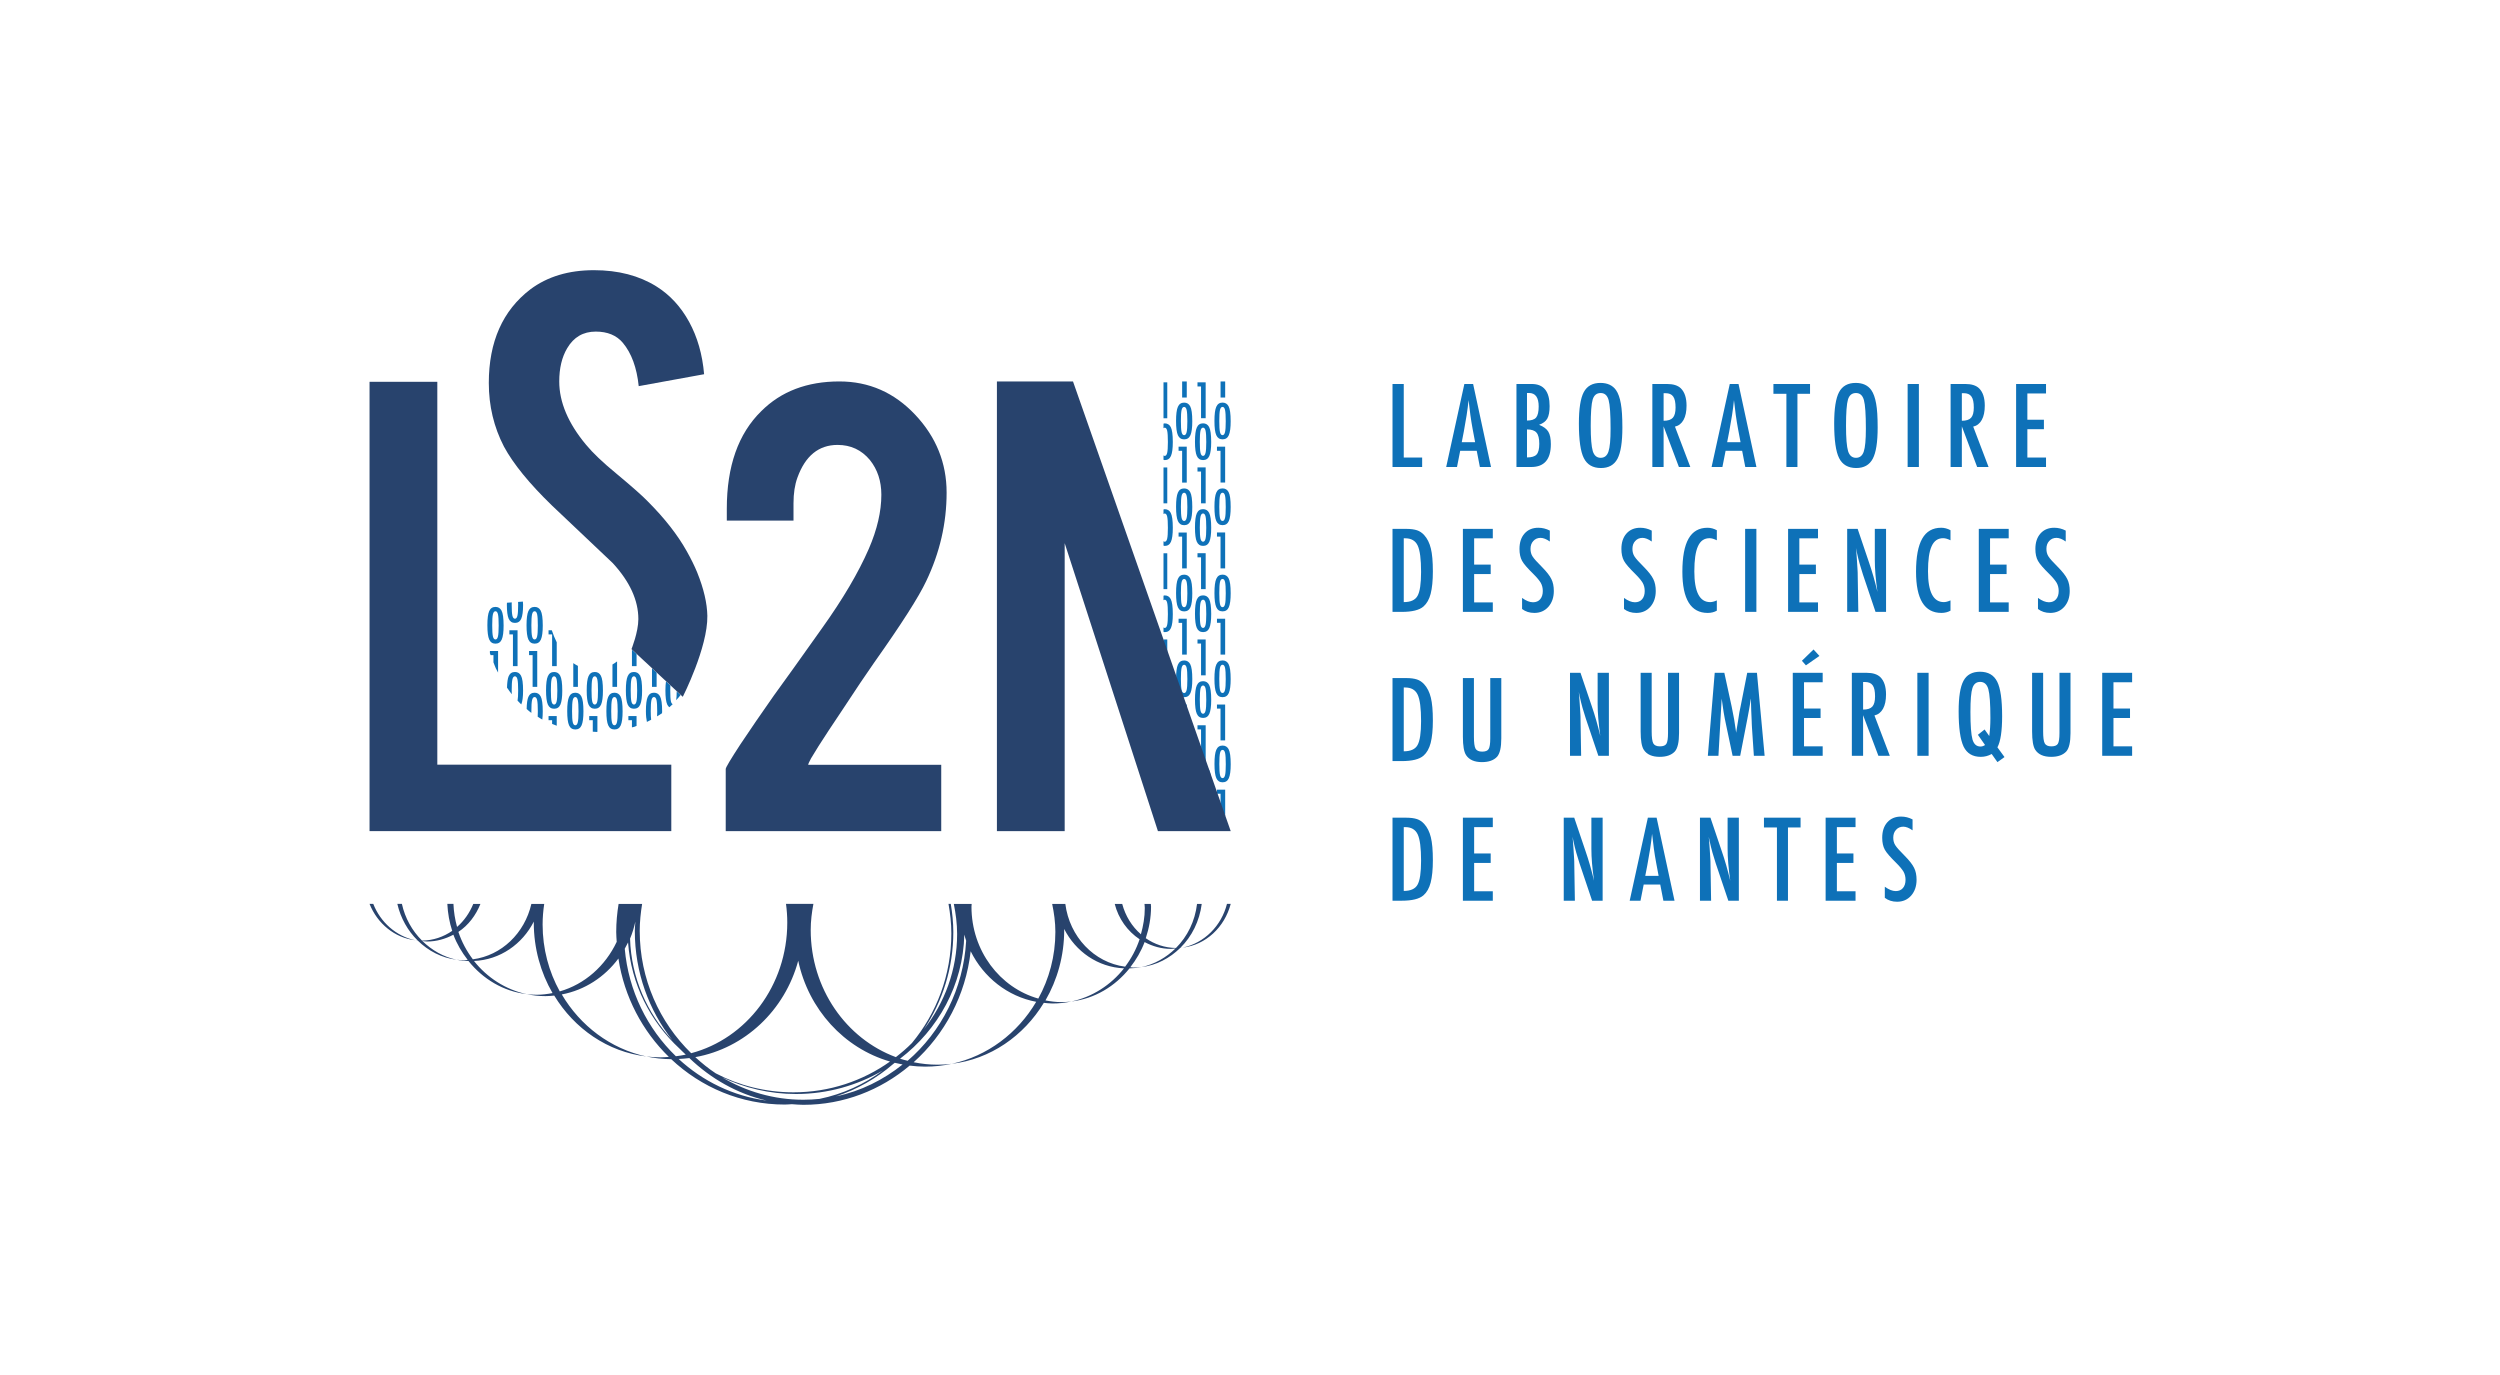 <?xml version="1.0" encoding="UTF-8" standalone="no"?>
<!-- Created with Inkscape (http://www.inkscape.org/) -->

<svg
   xmlns:dc="http://purl.org/dc/elements/1.1/"
   xmlns:cc="http://creativecommons.org/ns#"
   xmlns:rdf="http://www.w3.org/1999/02/22-rdf-syntax-ns#"
   xmlns:svg="http://www.w3.org/2000/svg"
   xmlns="http://www.w3.org/2000/svg"
   xmlns:sodipodi="http://sodipodi.sourceforge.net/DTD/sodipodi-0.dtd"
   xmlns:inkscape="http://www.inkscape.org/namespaces/inkscape"
   id="svg2"
   version="1.1"
   inkscape:version="0.91 r13725"
   xml:space="preserve"
   width="708.661"
   height="389.764"
   viewBox="0 0 708.661 389.764"
   sodipodi:docname="LOGOS LS2N bleu fonce-quadriCMJN.svg"><defs
     id="defs6"><clipPath
       clipPathUnits="userSpaceOnUse"
       id="clipPath16"><path
         d="m 0,0 566.929,0 0,311.811 L 0,311.811 0,0 Z"
         id="path18"
         inkscape:connector-curvature="0" /></clipPath><clipPath
       clipPathUnits="userSpaceOnUse"
       id="clipPath64"><path
         d="m 0,0 566.929,0 0,311.811 L 0,311.811 0,0 Z"
         id="path66"
         inkscape:connector-curvature="0" /></clipPath></defs><sodipodi:namedview
     pagecolor="#ffffff"
     bordercolor="#666666"
     borderopacity="1"
     objecttolerance="10"
     gridtolerance="10"
     guidetolerance="10"
     inkscape:pageopacity="0"
     inkscape:pageshadow="2"
     inkscape:window-width="1600"
     inkscape:window-height="878"
     id="namedview4"
     showgrid="false"
     inkscape:zoom="0.60549497"
     inkscape:cx="354.33063"
     inkscape:cy="193.23034"
     inkscape:window-x="-8"
     inkscape:window-y="292"
     inkscape:window-maximized="1"
     inkscape:current-layer="g10" /><g
     id="g10"
     inkscape:groupmode="layer"
     inkscape:label="LOGOS LS2N bleu fonce-quadriCMJN"
     transform="matrix(1.25,0,0,-1.25,0,389.764)"><g
       id="g12"><g
         id="g14"
         clip-path="url(#clipPath16)"><g
           id="g20"
           transform="translate(276.788,128.968)"><path
             d="m 0,0 1.049,-2.303 0,6.077 -1.856,0 0,-0.932 L 0,2.842 0,0 Z m 1.881,6.376 c 0.282,0.646 0.422,1.7 0.422,3.162 0,1.68 -0.158,2.813 -0.474,3.4 -0.295,0.555 -0.752,0.833 -1.371,0.833 -0.667,0 -1.14,-0.317 -1.417,-0.949 -0.278,-0.611 -0.417,-1.685 -0.417,-3.22 0,-1.536 0.139,-2.61 0.417,-3.221 0.281,-0.629 0.755,-0.943 1.423,-0.943 0.667,0 1.14,0.312 1.417,0.938 M 1.186,9.538 C 1.186,8.336 1.131,7.516 1.023,7.077 0.918,6.617 0.729,6.387 0.456,6.387 c -0.277,0 -0.469,0.231 -0.578,0.695 -0.105,0.468 -0.158,1.304 -0.158,2.509 0,1.205 0.053,2.04 0.158,2.504 0.109,0.464 0.301,0.695 0.578,0.695 0.276,0 0.467,-0.233 0.572,-0.701 0.105,-0.471 0.158,-1.321 0.158,-2.551 m -0.137,86.804 -1.049,0 0,-3.641 1.049,0 0,3.641 z m -8.712,0 -1.049,0 0,-3.641 1.049,0 0,3.641 z m -3.165,-52.749 c 0,1.679 -0.158,2.812 -0.474,3.399 -0.296,0.556 -0.752,0.833 -1.371,0.833 -0.104,0 -0.172,-0.058 -0.267,-0.074 l 0,-1.037 c 0.08,0.065 0.16,0.131 0.264,0.131 0.277,0 0.468,-0.234 0.573,-0.701 0.105,-0.471 0.158,-1.321 0.158,-2.551 0,-1.201 -0.055,-2.022 -0.163,-2.461 -0.105,-0.461 -0.294,-0.691 -0.568,-0.691 -0.104,0 -0.184,0.066 -0.264,0.131 l 0,-1.005 c 0.096,-0.015 0.166,-0.074 0.273,-0.074 0.667,0 1.14,0.313 1.417,0.938 0.281,0.646 0.422,1.7 0.422,3.162 m 0,19.552 c 0,1.679 -0.158,2.812 -0.474,3.399 -0.296,0.555 -0.752,0.833 -1.371,0.833 -0.104,0 -0.172,-0.059 -0.267,-0.074 l 0,-1.037 c 0.08,0.065 0.16,0.13 0.264,0.13 0.277,0 0.468,-0.233 0.573,-0.701 0.105,-0.47 0.158,-1.321 0.158,-2.55 0,-1.203 -0.055,-2.023 -0.163,-2.461 -0.105,-0.461 -0.294,-0.691 -0.568,-0.691 -0.104,0 -0.184,0.065 -0.264,0.131 l 0,-1.005 c 0.096,-0.016 0.166,-0.075 0.273,-0.075 0.667,0 1.14,0.312 1.417,0.938 0.281,0.647 0.422,1.701 0.422,3.163 m -1.845,23.691 c -0.104,0 -0.172,-0.059 -0.267,-0.073 l 0,-1.037 c 0.08,0.065 0.16,0.129 0.264,0.129 0.277,0 0.468,-0.233 0.573,-0.7 0.105,-0.47 0.158,-1.321 0.158,-2.551 0,-1.202 -0.055,-2.022 -0.163,-2.461 -0.105,-0.46 -0.294,-0.691 -0.568,-0.691 -0.104,0 -0.184,0.066 -0.264,0.131 l 0,-1.004 c 0.096,-0.016 0.166,-0.075 0.273,-0.075 0.667,0 1.14,0.312 1.417,0.937 0.281,0.648 0.422,1.702 0.422,3.163 0,1.679 -0.158,2.813 -0.474,3.4 -0.296,0.555 -0.752,0.832 -1.371,0.832 m 0.59,9.301 -0.857,0 0,-8.138 0.857,0 0,8.138 z m 0,-19.296 -0.857,0 0,-8.138 0.857,0 0,8.138 z m 0,-19.46 -0.857,0 0,-8.138 0.857,0 0,8.138 z m 0,-19.552 -0.857,0 0,-8.138 0.857,0 0,8.138 z m -0.002,-11.297 1.239,-2.719 c 0.002,0.118 0.018,0.196 0.018,0.321 0,1.679 -0.158,2.812 -0.474,3.399 -0.296,0.555 -0.752,0.832 -1.371,0.832 -0.086,0 -0.14,-0.05 -0.219,-0.06 l 0.478,-1.05 c 0.133,-0.11 0.245,-0.277 0.311,-0.57 0.008,-0.037 0.011,-0.113 0.018,-0.153 m 3.373,-4.394 0,-3.012 1.049,-2.303 0,6.248 -1.855,0 0,-0.933 0.806,0 z m 2.303,6.697 c 0,1.68 -0.158,2.812 -0.474,3.399 -0.295,0.555 -0.752,0.833 -1.37,0.833 -0.668,0 -1.14,-0.316 -1.418,-0.949 -0.278,-0.611 -0.416,-1.684 -0.416,-3.221 0,-1.535 0.138,-2.608 0.416,-3.219 0.281,-0.629 0.756,-0.944 1.423,-0.944 0.668,0 1.14,0.313 1.418,0.939 0.281,0.646 0.421,1.7 0.421,3.162 m -1.117,0 c 0,-1.202 -0.054,-2.023 -0.163,-2.461 -0.105,-0.461 -0.294,-0.691 -0.567,-0.691 -0.276,0 -0.469,0.232 -0.577,0.696 -0.106,0.467 -0.158,1.304 -0.158,2.509 0,1.205 0.052,2.039 0.158,2.503 0.108,0.463 0.301,0.696 0.577,0.696 0.277,0 0.468,-0.233 0.573,-0.701 0.105,-0.471 0.157,-1.322 0.157,-2.551 m -0.137,13.695 -1.855,0 0,-0.932 0.806,0 0,-7.204 1.049,0 0,8.136 z m 1.254,5.764 c 0,1.68 -0.158,2.813 -0.474,3.4 -0.295,0.555 -0.752,0.832 -1.37,0.832 -0.668,0 -1.14,-0.316 -1.418,-0.948 -0.278,-0.611 -0.416,-1.685 -0.416,-3.221 0,-1.535 0.138,-2.608 0.416,-3.219 0.281,-0.629 0.756,-0.944 1.423,-0.944 0.668,0 1.14,0.313 1.418,0.938 0.281,0.646 0.421,1.701 0.421,3.162 m -1.117,0 c 0,-1.201 -0.054,-2.022 -0.163,-2.461 -0.105,-0.46 -0.294,-0.69 -0.567,-0.69 -0.276,0 -0.469,0.232 -0.577,0.696 -0.106,0.467 -0.158,1.303 -0.158,2.508 0,1.205 0.052,2.04 0.158,2.504 0.108,0.463 0.301,0.695 0.577,0.695 0.277,0 0.468,-0.233 0.573,-0.7 0.105,-0.472 0.157,-1.322 0.157,-2.552 m -0.137,13.788 -1.855,0 0,-0.933 0.806,0 0,-7.205 1.049,0 0,8.138 z m 1.254,5.764 c 0,1.679 -0.158,2.812 -0.474,3.399 -0.295,0.556 -0.752,0.833 -1.37,0.833 -0.668,0 -1.14,-0.316 -1.418,-0.948 -0.278,-0.612 -0.416,-1.686 -0.416,-3.221 0,-1.535 0.138,-2.609 0.416,-3.221 0.281,-0.628 0.756,-0.943 1.423,-0.943 0.668,0 1.14,0.314 1.418,0.939 0.281,0.646 0.421,1.7 0.421,3.162 m -1.117,0 c 0,-1.201 -0.054,-2.023 -0.163,-2.461 -0.105,-0.461 -0.294,-0.691 -0.567,-0.691 -0.276,0 -0.469,0.232 -0.577,0.696 -0.106,0.467 -0.158,1.303 -0.158,2.508 0,1.206 0.052,2.04 0.158,2.504 0.108,0.464 0.301,0.696 0.577,0.696 0.277,0 0.468,-0.234 0.573,-0.702 0.105,-0.47 0.157,-1.32 0.157,-2.55 m -0.137,13.696 -1.855,0 0,-0.933 0.806,0 0,-7.205 1.049,0 0,8.138 z m -2.008,2.606 c 0.281,-0.628 0.756,-0.943 1.423,-0.943 0.668,0 1.14,0.313 1.418,0.939 0.281,0.646 0.421,1.7 0.421,3.162 0,1.679 -0.158,2.812 -0.474,3.399 -0.295,0.555 -0.752,0.833 -1.37,0.833 -0.668,0 -1.14,-0.316 -1.418,-0.949 -0.278,-0.611 -0.416,-1.685 -0.416,-3.22 0,-1.536 0.138,-2.609 0.416,-3.221 m 0.68,3.21 c 0,1.205 0.052,2.04 0.158,2.503 0.108,0.464 0.301,0.697 0.577,0.697 0.277,0 0.468,-0.234 0.573,-0.702 0.105,-0.47 0.157,-1.321 0.157,-2.55 0,-1.202 -0.054,-2.023 -0.163,-2.462 -0.105,-0.46 -0.294,-0.691 -0.567,-0.691 -0.276,0 -0.469,0.233 -0.577,0.697 -0.106,0.466 -0.158,1.303 -0.158,2.508 m 5.62,-68.988 -1.855,0 0,-0.932 0.806,0 0,-7.206 1.049,0 0,8.138 z m 1.255,5.764 c 0,1.679 -0.159,2.812 -0.475,3.399 -0.295,0.555 -0.752,0.832 -1.37,0.832 -0.668,0 -1.14,-0.315 -1.418,-0.948 -0.278,-0.611 -0.416,-1.685 -0.416,-3.221 0,-1.535 0.138,-2.608 0.416,-3.219 0.281,-0.629 0.756,-0.944 1.423,-0.944 0.668,0 1.14,0.313 1.418,0.938 0.281,0.646 0.422,1.701 0.422,3.163 m -1.118,0 c 0,-1.202 -0.054,-2.023 -0.163,-2.462 -0.105,-0.46 -0.294,-0.691 -0.567,-0.691 -0.276,0 -0.469,0.233 -0.577,0.697 -0.105,0.468 -0.158,1.302 -0.158,2.51 0,1.204 0.053,2.038 0.158,2.501 0.108,0.464 0.301,0.696 0.577,0.696 0.277,0 0.468,-0.234 0.573,-0.7 0.105,-0.471 0.157,-1.322 0.157,-2.551 m -0.137,13.695 -1.855,0 0,-0.933 0.806,0 0,-7.205 1.049,0 0,8.138 z m 1.255,5.764 c 0,1.679 -0.159,2.812 -0.475,3.399 -0.295,0.556 -0.752,0.833 -1.37,0.833 -0.668,0 -1.14,-0.316 -1.418,-0.948 -0.278,-0.612 -0.416,-1.686 -0.416,-3.221 0,-1.535 0.138,-2.608 0.416,-3.22 0.281,-0.629 0.756,-0.943 1.423,-0.943 0.668,0 1.14,0.313 1.418,0.938 0.281,0.646 0.422,1.7 0.422,3.162 m -1.118,0 c 0,-1.201 -0.054,-2.022 -0.163,-2.461 -0.105,-0.461 -0.294,-0.691 -0.567,-0.691 -0.276,0 -0.469,0.232 -0.577,0.696 -0.105,0.467 -0.158,1.303 -0.158,2.509 0,1.205 0.053,2.04 0.158,2.503 0.108,0.464 0.301,0.696 0.577,0.696 0.277,0 0.468,-0.234 0.573,-0.701 0.105,-0.471 0.157,-1.321 0.157,-2.551 m -0.137,13.788 -1.855,0 0,-0.933 0.806,0 0,-7.205 1.049,0 0,8.138 z m 1.255,5.764 c 0,1.679 -0.159,2.812 -0.475,3.399 -0.295,0.555 -0.752,0.833 -1.37,0.833 -0.668,0 -1.14,-0.316 -1.418,-0.949 -0.278,-0.612 -0.416,-1.685 -0.416,-3.22 0,-1.536 0.138,-2.609 0.416,-3.221 0.281,-0.629 0.756,-0.943 1.423,-0.943 0.668,0 1.14,0.312 1.418,0.938 0.281,0.647 0.422,1.701 0.422,3.163 m -1.118,0 c 0,-1.203 -0.054,-2.023 -0.163,-2.461 -0.105,-0.461 -0.294,-0.691 -0.567,-0.691 -0.276,0 -0.469,0.232 -0.577,0.695 -0.105,0.467 -0.158,1.304 -0.158,2.509 0,1.205 0.053,2.039 0.158,2.503 0.108,0.465 0.301,0.696 0.577,0.696 0.277,0 0.468,-0.233 0.573,-0.701 0.105,-0.47 0.157,-1.321 0.157,-2.55 m -0.137,13.696 -1.855,0 0,-0.934 0.806,0 0,-7.204 1.049,0 0,8.138 z m -1.049,11.158 1.049,0 0,8.138 -1.855,0 0,-0.933 0.806,0 0,-7.205 z m 0.459,-1.163 c -0.668,0 -1.14,-0.315 -1.418,-0.948 -0.278,-0.612 -0.416,-1.685 -0.416,-3.221 0,-1.535 0.138,-2.608 0.416,-3.22 0.281,-0.629 0.756,-0.943 1.423,-0.943 0.668,0 1.14,0.312 1.418,0.937 0.281,0.648 0.422,1.702 0.422,3.163 0,1.679 -0.159,2.813 -0.475,3.4 -0.295,0.555 -0.752,0.832 -1.37,0.832 m 0.727,-4.232 c 0,-1.202 -0.054,-2.022 -0.163,-2.461 -0.105,-0.46 -0.294,-0.691 -0.567,-0.691 -0.276,0 -0.469,0.233 -0.577,0.696 -0.105,0.467 -0.158,1.303 -0.158,2.509 0,1.205 0.053,2.039 0.158,2.503 0.108,0.464 0.301,0.695 0.577,0.695 0.277,0 0.468,-0.233 0.573,-0.7 0.105,-0.47 0.157,-1.321 0.157,-2.551 m 4.283,-40.074 -1.856,0 0,-0.932 0.807,0 0,-7.204 1.049,0 0,8.136 z m 1.254,5.764 c 0,1.68 -0.158,2.813 -0.474,3.4 -0.295,0.555 -0.752,0.832 -1.371,0.832 -0.667,0 -1.14,-0.316 -1.417,-0.948 -0.278,-0.611 -0.417,-1.685 -0.417,-3.221 0,-1.535 0.139,-2.608 0.417,-3.219 0.281,-0.629 0.755,-0.944 1.423,-0.944 0.667,0 1.14,0.313 1.417,0.938 0.282,0.646 0.422,1.701 0.422,3.162 m -1.117,0 c 0,-1.201 -0.055,-2.022 -0.163,-2.461 -0.105,-0.46 -0.294,-0.69 -0.567,-0.69 -0.277,0 -0.469,0.232 -0.578,0.696 -0.105,0.467 -0.158,1.303 -0.158,2.508 0,1.205 0.053,2.04 0.158,2.504 0.109,0.463 0.301,0.695 0.578,0.695 0.276,0 0.467,-0.233 0.572,-0.7 0.105,-0.472 0.158,-1.322 0.158,-2.552 m -0.137,13.788 -1.856,0 0,-0.933 0.807,0 0,-7.205 1.049,0 0,8.138 z m 1.254,5.764 c 0,1.679 -0.158,2.812 -0.474,3.399 -0.295,0.556 -0.752,0.833 -1.371,0.833 -0.667,0 -1.14,-0.316 -1.417,-0.948 -0.278,-0.612 -0.417,-1.686 -0.417,-3.221 0,-1.535 0.139,-2.609 0.417,-3.221 0.281,-0.628 0.755,-0.943 1.423,-0.943 0.667,0 1.14,0.314 1.417,0.939 0.282,0.646 0.422,1.7 0.422,3.162 m -1.117,0 c 0,-1.201 -0.055,-2.023 -0.163,-2.461 -0.105,-0.461 -0.294,-0.691 -0.567,-0.691 -0.277,0 -0.469,0.232 -0.578,0.696 -0.105,0.467 -0.158,1.303 -0.158,2.508 0,1.206 0.053,2.04 0.158,2.504 0.109,0.464 0.301,0.696 0.578,0.696 0.276,0 0.467,-0.234 0.572,-0.702 0.105,-0.47 0.158,-1.32 0.158,-2.55 m -0.137,13.696 -1.856,0 0,-0.933 0.807,0 0,-7.205 1.049,0 0,8.138 z m -2.008,2.606 c 0.281,-0.628 0.755,-0.943 1.423,-0.943 0.667,0 1.14,0.313 1.417,0.939 0.282,0.646 0.422,1.7 0.422,3.162 0,1.679 -0.158,2.812 -0.474,3.399 -0.295,0.555 -0.752,0.833 -1.371,0.833 -0.667,0 -1.14,-0.316 -1.417,-0.949 -0.278,-0.611 -0.417,-1.685 -0.417,-3.22 0,-1.536 0.139,-2.609 0.417,-3.221 m 0.679,3.21 c 0,1.205 0.053,2.04 0.158,2.503 0.109,0.464 0.301,0.697 0.578,0.697 0.276,0 0.467,-0.234 0.572,-0.702 0.105,-0.47 0.158,-1.321 0.158,-2.55 0,-1.202 -0.055,-2.023 -0.163,-2.462 -0.105,-0.46 -0.294,-0.691 -0.567,-0.691 -0.277,0 -0.469,0.233 -0.578,0.697 -0.105,0.466 -0.158,1.303 -0.158,2.508 m 1.329,-64.287 -1.856,0 0,-0.933 0.807,0 0,-7.204 1.049,0 0,8.137 z m -2.008,2.607 c 0.281,-0.629 0.755,-0.944 1.423,-0.944 0.667,0 1.14,0.313 1.417,0.939 0.282,0.646 0.422,1.7 0.422,3.162 0,1.68 -0.158,2.812 -0.474,3.399 -0.295,0.555 -0.752,0.833 -1.371,0.833 -0.667,0 -1.14,-0.316 -1.417,-0.949 -0.278,-0.611 -0.417,-1.684 -0.417,-3.221 0,-1.535 0.139,-2.608 0.417,-3.219 m 0.679,3.21 c 0,1.205 0.053,2.039 0.158,2.503 0.109,0.463 0.301,0.696 0.578,0.696 0.276,0 0.467,-0.233 0.572,-0.701 0.105,-0.471 0.158,-1.322 0.158,-2.551 0,-1.202 -0.055,-2.023 -0.163,-2.461 -0.105,-0.461 -0.294,-0.691 -0.567,-0.691 -0.277,0 -0.469,0.232 -0.578,0.696 -0.105,0.467 -0.158,1.304 -0.158,2.509 M -3.961,9.069 c -0.059,0 -0.095,-0.037 -0.151,-0.042 l 1.986,-4.36 c 10e-4,0.064 0.01,0.104 0.01,0.17 0,1.68 -0.159,2.812 -0.475,3.399 -0.295,0.556 -0.752,0.833 -1.37,0.833"
             style="fill:#0e71b8;fill-opacity:1;fill-rule:nonzero;stroke:none"
             id="path22"
             inkscape:connector-curvature="0" /></g><g
           id="g24"
           transform="translate(153.335,153.031)"><path
             d="m 0,0 c 0.34,0.391 0.712,0.751 1.02,1.173 0,0 -0.381,0.355 -0.9,0.841 C 0.116,1.091 0.072,0.444 0,0 m -1.312,3.351 c -0.321,0.3 -0.635,0.592 -0.996,0.929 -0.081,-0.559 -0.13,-1.229 -0.13,-2.059 0,-1.535 0.139,-2.609 0.417,-3.22 0.12,-0.269 0.293,-0.45 0.483,-0.605 0.254,0.23 0.512,0.457 0.752,0.7 -0.174,0.088 -0.317,0.26 -0.398,0.606 -0.105,0.468 -0.157,1.304 -0.157,2.509 0,0.449 0.014,0.794 0.029,1.14 m -3.121,-0.336 0,3.246 c -0.349,0.326 -0.698,0.65 -1.049,0.977 l 0,-4.223 1.049,0 z m -4.547,4.702 0,2.769 c -0.408,0.378 -0.739,0.683 -1.049,0.968 l 0,-3.737 1.049,0 z M -13.4,8.793 C -13.74,8.539 -14.084,8.29 -14.448,8.09 l 0,-5.075 1.048,0 0,5.778 z m -8.881,-5.778 0,4.761 c -0.356,0.183 -0.708,0.381 -1.049,0.625 l 0,-5.386 1.049,0 z M -24.289,0.74 c -0.278,-0.611 -0.416,-1.684 -0.416,-3.22 0,-1.536 0.138,-2.609 0.416,-3.22 0.281,-0.629 0.755,-0.944 1.423,-0.944 0.667,0 1.14,0.313 1.418,0.939 0.281,0.645 0.421,1.7 0.421,3.162 0,1.679 -0.158,2.813 -0.474,3.399 -0.295,0.556 -0.752,0.832 -1.37,0.832 -0.668,0 -1.141,-0.315 -1.418,-0.948 m 0.68,-3.23 c 0,1.205 0.052,2.039 0.157,2.503 0.109,0.464 0.301,0.696 0.578,0.696 0.277,0 0.467,-0.234 0.572,-0.701 0.105,-0.471 0.158,-1.321 0.158,-2.551 0,-1.202 -0.054,-2.022 -0.163,-2.461 -0.105,-0.461 -0.294,-0.691 -0.567,-0.691 -0.277,0 -0.469,0.232 -0.578,0.696 -0.105,0.467 -0.157,1.303 -0.157,2.509 m 5.519,-4.712 c 0.082,0 0.148,0.013 0.229,0.014 l 0,3.583 -1.856,0 0,-0.933 0.807,0 0,-2.611 c 0.281,-0.007 0.535,-0.053 0.82,-0.053 m 1.061,6.198 c 0.281,0.647 0.422,1.699 0.422,3.162 0,1.68 -0.158,2.813 -0.475,3.4 -0.295,0.555 -0.751,0.833 -1.37,0.833 -0.667,0 -1.14,-0.317 -1.417,-0.949 -0.278,-0.612 -0.417,-1.685 -0.417,-3.221 0,-1.535 0.139,-2.609 0.417,-3.22 0.28,-0.629 0.755,-0.943 1.423,-0.943 0.667,0 1.14,0.313 1.417,0.938 m -0.696,3.162 c 0,-1.201 -0.054,-2.022 -0.162,-2.462 -0.105,-0.46 -0.294,-0.689 -0.567,-0.689 -0.277,0 -0.47,0.231 -0.578,0.695 -0.105,0.468 -0.158,1.304 -0.158,2.509 0,1.205 0.053,2.04 0.158,2.503 0.108,0.464 0.301,0.696 0.578,0.696 0.276,0 0.467,-0.234 0.572,-0.701 0.105,-0.471 0.157,-1.321 0.157,-2.551 m 5.58,-4.701 c 0,1.679 -0.158,2.813 -0.474,3.399 -0.295,0.556 -0.752,0.832 -1.371,0.832 -0.667,0 -1.14,-0.315 -1.417,-0.948 -0.278,-0.611 -0.417,-1.684 -0.417,-3.22 0,-1.536 0.139,-2.609 0.417,-3.22 0.281,-0.629 0.755,-0.944 1.423,-0.944 0.667,0 1.14,0.313 1.417,0.939 0.281,0.645 0.422,1.7 0.422,3.162 m -1.117,0 c 0,-1.202 -0.055,-2.022 -0.163,-2.461 -0.105,-0.461 -0.294,-0.691 -0.567,-0.691 -0.277,0 -0.47,0.232 -0.578,0.696 -0.105,0.467 -0.157,1.303 -0.157,2.509 0,1.205 0.052,2.039 0.157,2.503 0.108,0.464 0.301,0.696 0.578,0.696 0.276,0 0.467,-0.234 0.572,-0.701 0.105,-0.471 0.158,-1.321 0.158,-2.551 m 3.711,-3.521 c 0.202,0.063 0.373,0.155 0.571,0.221 l 0,2.238 -1.855,0 0,-0.933 0.806,0 0,-1.629 c 0.15,0.043 0.331,0.058 0.478,0.103 m 1.404,5.06 c 0.281,0.647 0.422,1.699 0.422,3.162 0,1.68 -0.159,2.813 -0.475,3.4 -0.295,0.555 -0.752,0.833 -1.37,0.833 -0.668,0 -1.14,-0.317 -1.418,-0.949 -0.277,-0.612 -0.416,-1.685 -0.416,-3.221 0,-1.535 0.139,-2.609 0.416,-3.22 0.281,-0.629 0.756,-0.943 1.423,-0.943 0.668,0 1.14,0.313 1.418,0.938 m -0.696,3.162 c 0,-1.201 -0.054,-2.022 -0.163,-2.462 -0.105,-0.46 -0.294,-0.689 -0.567,-0.689 -0.276,0 -0.469,0.231 -0.577,0.695 -0.105,0.468 -0.158,1.304 -0.158,2.509 0,1.205 0.053,2.04 0.158,2.503 0.108,0.464 0.301,0.696 0.577,0.696 0.277,0 0.468,-0.234 0.573,-0.701 0.105,-0.471 0.157,-1.321 0.157,-2.551 m 3.172,-6.601 c -0.053,0.485 -0.09,1.09 -0.09,1.953 0,1.205 0.052,2.039 0.158,2.503 0.108,0.464 0.301,0.696 0.577,0.696 0.277,0 0.468,-0.234 0.573,-0.701 0.105,-0.471 0.157,-1.321 0.157,-2.551 0,-0.448 -0.015,-0.789 -0.03,-1.131 0.379,0.234 0.767,0.459 1.124,0.714 0.004,0.151 0.024,0.256 0.024,0.417 0,1.679 -0.159,2.813 -0.475,3.399 -0.295,0.556 -0.752,0.832 -1.37,0.832 -0.668,0 -1.14,-0.315 -1.418,-0.948 -0.277,-0.611 -0.416,-1.684 -0.416,-3.22 0,-1.071 0.092,-1.834 0.227,-2.456 0.333,0.152 0.64,0.328 0.959,0.493 M -28.132,-5.38 c 0.35,-0.139 0.688,-0.291 1.049,-0.413 l 0,2.188 -1.855,0 0,-0.933 0.806,0 0,-0.842 z m 1.882,4.376 c 0.281,0.647 0.422,1.699 0.422,3.162 0,1.68 -0.159,2.813 -0.475,3.4 -0.295,0.555 -0.752,0.833 -1.37,0.833 -0.668,0 -1.14,-0.317 -1.418,-0.949 -0.278,-0.612 -0.416,-1.685 -0.416,-3.221 0,-1.535 0.138,-2.609 0.416,-3.22 0.281,-0.629 0.755,-0.943 1.423,-0.943 0.667,0 1.14,0.313 1.418,0.938 m -0.696,3.162 c 0,-1.201 -0.054,-2.022 -0.163,-2.462 -0.105,-0.46 -0.294,-0.689 -0.567,-0.689 -0.276,0 -0.469,0.231 -0.578,0.695 -0.105,0.468 -0.157,1.304 -0.157,2.509 0,1.205 0.052,2.04 0.157,2.503 0.109,0.464 0.302,0.696 0.578,0.696 0.277,0 0.467,-0.234 0.573,-0.701 0.105,-0.471 0.157,-1.321 0.157,-2.551 m -0.137,5.559 0,5.406 c -0.415,0.835 -0.794,1.735 -1.119,2.731 l -0.736,0 0,-0.933 0.806,0 0,-7.204 1.049,0 z m -15.156,3.436 0,-0.492 c 0.049,-0.149 0.104,-0.294 0.156,-0.441 l 0.65,0 0,-1.64 c 0.181,-0.447 0.335,-0.915 0.534,-1.348 0.157,-0.344 0.348,-0.646 0.515,-0.978 l 0,4.899 -1.855,0 z m 2.687,2.601 c 0.282,0.647 0.422,1.701 0.422,3.162 0,1.68 -0.158,2.813 -0.474,3.4 -0.295,0.555 -0.752,0.833 -1.371,0.833 -0.667,0 -1.14,-0.317 -1.417,-0.949 -0.278,-0.611 -0.417,-1.685 -0.417,-3.22 0,-1.536 0.139,-2.609 0.417,-3.22 0.281,-0.629 0.755,-0.944 1.423,-0.944 0.667,0 1.14,0.313 1.417,0.938 m -0.695,3.162 c 0,-1.201 -0.055,-2.022 -0.163,-2.461 -0.105,-0.46 -0.294,-0.69 -0.567,-0.69 -0.277,0 -0.469,0.232 -0.578,0.695 -0.105,0.468 -0.158,1.304 -0.158,2.509 0,1.205 0.053,2.04 0.158,2.504 0.109,0.464 0.301,0.695 0.578,0.695 0.276,0 0.467,-0.233 0.572,-0.7 0.105,-0.471 0.158,-1.322 0.158,-2.552 m 3.234,-9.199 1.048,0 0,8.137 -1.855,0 0,-0.933 0.807,0 0,-7.204 z m 5.51,3.436 -1.855,0 0,-0.933 0.807,0 0,-7.205 1.048,0 0,8.138 z m -2.008,2.607 c 0.282,-0.629 0.756,-0.944 1.423,-0.944 0.668,0 1.141,0.313 1.418,0.938 0.281,0.647 0.422,1.701 0.422,3.162 0,1.68 -0.158,2.813 -0.475,3.4 -0.295,0.555 -0.752,0.833 -1.37,0.833 -0.667,0 -1.14,-0.317 -1.418,-0.949 -0.277,-0.611 -0.416,-1.685 -0.416,-3.22 0,-1.536 0.139,-2.609 0.416,-3.22 m 0.68,3.209 c 0,1.205 0.053,2.04 0.158,2.504 0.108,0.464 0.301,0.695 0.577,0.695 0.277,0 0.468,-0.233 0.573,-0.7 0.105,-0.471 0.157,-1.322 0.157,-2.552 0,-1.201 -0.054,-2.022 -0.162,-2.461 -0.105,-0.46 -0.295,-0.69 -0.568,-0.69 -0.276,0 -0.469,0.232 -0.577,0.695 -0.105,0.468 -0.158,1.304 -0.158,2.509 m -5.525,-14.13 c 0.354,-0.509 0.703,-1.026 1.085,-1.498 -0.008,0.283 -0.022,0.528 -0.022,0.87 0,1.205 0.052,2.04 0.158,2.503 0.108,0.464 0.301,0.696 0.577,0.696 0.277,0 0.468,-0.234 0.573,-0.701 0.105,-0.471 0.157,-1.321 0.157,-2.551 0,-1.078 -0.05,-1.804 -0.137,-2.268 0.278,-0.29 0.55,-0.588 0.841,-0.863 0.274,0.65 0.414,1.688 0.414,3.131 0,1.68 -0.158,2.813 -0.475,3.4 -0.295,0.555 -0.752,0.833 -1.37,0.833 -0.668,0 -1.14,-0.317 -1.418,-0.949 -0.234,-0.515 -0.346,-1.433 -0.383,-2.603 m 2.512,19.435 c 0.005,-0.225 0.016,-0.397 0.016,-0.656 0,-1.202 -0.054,-2.022 -0.162,-2.461 -0.105,-0.461 -0.294,-0.691 -0.568,-0.691 -0.276,0 -0.469,0.232 -0.577,0.696 -0.106,0.467 -0.158,1.303 -0.158,2.509 0,0.197 0.01,0.322 0.013,0.5 l -1.087,-0.079 c -0.003,-0.151 -0.022,-0.249 -0.022,-0.411 0,-1.535 0.139,-2.609 0.416,-3.22 0.281,-0.629 0.756,-0.943 1.423,-0.943 0.668,0 1.141,0.312 1.418,0.938 0.281,0.646 0.422,1.7 0.422,3.162 0,0.293 -0.032,0.476 -0.042,0.735 l -1.092,-0.079 z m 4.446,-26.028 c 0.35,-0.214 0.682,-0.453 1.046,-0.647 0.068,0.522 0.104,1.137 0.104,1.858 0,1.679 -0.158,2.813 -0.475,3.399 -0.295,0.556 -0.752,0.832 -1.37,0.832 -0.667,0 -1.14,-0.315 -1.418,-0.948 -0.244,-0.537 -0.361,-1.496 -0.391,-2.749 0.288,-0.234 0.551,-0.5 0.85,-0.721 0.072,-0.054 0.158,-0.089 0.231,-0.143 -0.001,0.139 -0.01,0.231 -0.01,0.383 0,1.205 0.053,2.039 0.158,2.503 0.108,0.464 0.301,0.696 0.577,0.696 0.277,0 0.468,-0.234 0.573,-0.701 0.105,-0.471 0.157,-1.321 0.157,-2.551 0,-0.48 -0.015,-0.853 -0.032,-1.211"
             style="fill:#0e71b8;fill-opacity:1;fill-rule:nonzero;stroke:none"
             id="path26"
             inkscape:connector-curvature="0" /></g><g
           id="g28"
           transform="translate(315.782,107.555)"><path
             d="m 0,0 2.062,0 c 2.386,0 4.042,0.41 4.967,1.231 0.752,0.659 1.292,1.614 1.619,2.866 0.335,1.308 0.503,2.999 0.503,5.072 0,2.26 -0.152,3.995 -0.454,5.206 -0.303,1.252 -0.81,2.268 -1.521,3.049 -0.475,0.52 -1.014,0.881 -1.619,1.085 -0.655,0.211 -1.46,0.317 -2.417,0.317 L 0,18.826 0,0 Z m 2.551,16.692 0.319,0 c 1.374,0 2.319,-0.545 2.834,-1.634 C 6.219,13.969 6.478,11.973 6.478,9.071 6.478,6.373 6.207,4.556 5.667,3.621 5.144,2.686 4.105,2.219 2.551,2.219 l 0,14.473 z M 15.961,0 l 6.783,0 0,2.146 -4.232,0 0,6.426 3.753,0 0,2.146 -3.753,0 0,5.962 4.232,0 0,2.146 -6.783,0 0,-18.826 z m 22.868,0 2.527,0 -0.135,8.206 c 0,0.235 -0.002,0.447 -0.007,0.634 -0.004,0.187 -0.011,0.345 -0.019,0.475 l -0.146,2.329 -0.135,1.914 c -0.008,0.106 -0.02,0.234 -0.036,0.385 -0.017,0.15 -0.037,0.331 -0.062,0.542 0.049,-0.211 0.092,-0.398 0.129,-0.561 0.037,-0.162 0.063,-0.301 0.08,-0.414 0.195,-0.911 0.41,-1.78 0.642,-2.61 0.233,-0.829 0.48,-1.638 0.741,-2.426 L 45.261,0 l 2.388,0 0,18.826 -2.552,0 0,-7.023 c 0,-1.041 0.049,-2.15 0.147,-3.329 0.099,-1.179 0.25,-2.495 0.454,-3.95 -0.564,2.406 -1.214,4.669 -1.95,6.791 l -2.539,7.511 -2.38,0 0,-18.826 z m 14.955,0 2.453,0 0.724,3.67 3.753,0 0.712,-3.67 2.527,0 -4.061,18.826 -1.987,0 L 53.784,0 Z m 3.532,5.633 0.467,2.414 c 0.245,1.301 0.457,2.53 0.637,3.689 0.18,1.158 0.327,2.302 0.442,3.432 0.237,-2.317 0.544,-4.495 0.92,-6.535 l 0.564,-3 -3.03,0 z M 69.72,0 72.247,0 72.112,8.206 c 0,0.235 -0.003,0.447 -0.007,0.634 -0.004,0.187 -0.011,0.345 -0.02,0.475 l -0.145,2.329 -0.135,1.914 c -0.008,0.106 -0.02,0.234 -0.037,0.385 -0.016,0.15 -0.037,0.331 -0.061,0.542 0.049,-0.211 0.092,-0.398 0.129,-0.561 0.036,-0.162 0.063,-0.301 0.079,-0.414 0.196,-0.911 0.41,-1.78 0.643,-2.61 0.233,-0.829 0.48,-1.638 0.741,-2.426 L 76.152,0 l 2.387,0 0,18.826 -2.551,0 0,-7.023 c 0,-1.041 0.049,-2.15 0.147,-3.329 0.098,-1.179 0.249,-2.495 0.454,-3.95 -0.564,2.406 -1.214,4.669 -1.95,6.791 l -2.54,7.511 -2.379,0 0,-18.826 z m 14.513,16.607 2.944,0 0,-16.607 2.502,0 0,16.607 2.858,0 0,2.219 -8.304,0 0,-2.219 z M 98.219,0 l 6.783,0 0,2.146 -4.231,0 0,6.426 3.752,0 0,2.146 -3.752,0 0,5.962 4.231,0 0,2.146 -6.783,0 0,-18.826 z m 17.113,19.082 c -1.308,0 -2.351,-0.435 -3.128,-1.305 -0.769,-0.862 -1.153,-2.028 -1.153,-3.499 0,-1.09 0.196,-1.992 0.589,-2.707 0.204,-0.366 0.519,-0.793 0.944,-1.28 0.426,-0.488 0.961,-1.049 1.607,-1.683 0.417,-0.414 0.765,-0.79 1.043,-1.128 0.278,-0.337 0.495,-0.636 0.65,-0.896 0.304,-0.545 0.454,-1.158 0.454,-1.841 0,-0.789 -0.196,-1.412 -0.589,-1.872 -0.392,-0.459 -0.936,-0.688 -1.631,-0.688 -0.744,0 -1.57,0.329 -2.478,0.987 l 0,-2.512 c 0.769,-0.593 1.697,-0.89 2.784,-0.89 1.292,0 2.351,0.459 3.177,1.378 0.826,0.943 1.239,2.142 1.239,3.597 0,1.073 -0.188,1.979 -0.564,2.719 -0.376,0.764 -1.084,1.67 -2.122,2.719 -0.564,0.561 -1.024,1.04 -1.38,1.439 -0.356,0.398 -0.611,0.723 -0.767,0.975 -0.302,0.472 -0.453,1.037 -0.453,1.695 0,0.748 0.212,1.345 0.637,1.792 0.425,0.472 0.973,0.708 1.644,0.708 0.621,0 1.321,-0.277 2.098,-0.83 l 0,2.476 c -0.826,0.43 -1.693,0.646 -2.601,0.646"
             style="fill:#0e71b8;fill-opacity:1;fill-rule:nonzero;stroke:none"
             id="path30"
             inkscape:connector-curvature="0" /></g><g
           id="g32"
           transform="translate(356.03,140.411)"><path
             d="M 0,0 2.527,0 2.392,8.206 C 2.392,8.441 2.39,8.653 2.385,8.84 2.381,9.027 2.374,9.186 2.365,9.315 L 2.22,11.645 2.085,13.559 C 2.077,13.664 2.064,13.792 2.048,13.943 2.032,14.093 2.012,14.274 1.987,14.485 2.036,14.274 2.079,14.087 2.116,13.924 2.153,13.762 2.179,13.623 2.195,13.51 2.391,12.6 2.605,11.73 2.838,10.9 3.071,10.071 3.318,9.262 3.579,8.475 L 6.432,0 8.82,0 l 0,18.826 -2.552,0 0,-7.023 c 0,-1.041 0.049,-2.15 0.147,-3.328 C 6.513,7.295 6.665,5.979 6.869,4.524 6.305,6.93 5.655,9.193 4.919,11.315 L 2.38,18.826 0,18.826 0,0 Z m 16.021,5.523 c 0,-2.056 0.242,-3.446 0.725,-4.169 0.694,-1.057 1.893,-1.585 3.594,-1.585 1.545,0 2.694,0.41 3.446,1.231 0.63,0.724 0.944,2.109 0.944,4.158 l 0,13.668 -2.501,0 0,-13.668 c 0,-1.22 -0.124,-2.029 -0.368,-2.427 -0.238,-0.39 -0.728,-0.585 -1.472,-0.585 -0.744,0 -1.243,0.223 -1.497,0.671 -0.246,0.446 -0.368,1.349 -0.368,2.706 l 0,13.303 -2.503,0 0,-13.303 z M 31.259,0 33.663,0 34.399,12.974 C 34.53,11.916 34.675,10.907 34.834,9.943 34.994,8.98 35.176,8.031 35.38,7.096 L 36.877,0 l 1.717,0 1.594,8.218 0.123,0.646 0.319,1.719 c 0.041,0.229 0.088,0.508 0.141,0.842 0.053,0.333 0.113,0.723 0.178,1.17 l 0.061,0.379 c 0.009,-0.09 0.015,-0.161 0.019,-0.214 0.004,-0.053 0.006,-0.088 0.006,-0.104 l 0.061,-2.316 0.111,-2.524 c 0,-0.155 0.006,-0.35 0.018,-0.586 0.012,-0.235 0.027,-0.516 0.043,-0.84 L 41.697,0 l 2.441,0 -1.742,18.826 -2.208,0 L 38.704,11.278 38.422,9.925 38.103,7.877 37.748,5.718 C 37.739,5.687 37.73,5.631 37.723,5.554 37.715,5.477 37.703,5.369 37.686,5.231 c -0.139,1.056 -0.292,2.066 -0.46,3.03 -0.167,0.964 -0.354,1.925 -0.558,2.884 L 35,18.826 l -2.183,0 L 31.259,0 Z m 19.26,0 6.783,0 0,2.146 -4.232,0 0,6.426 3.754,0 0,2.146 -3.754,0 0,5.962 4.232,0 0,2.146 -6.783,0 0,-18.826 z m 2.073,21.557 0.908,-1.036 3.065,2.133 -1.336,1.463 -2.637,-2.56 z M 63.916,0 l 2.551,0 0,9.218 L 69.938,0 72.527,0 69.043,9.157 c 0.842,0.196 1.491,0.701 1.944,1.518 0.453,0.817 0.681,1.9 0.681,3.249 0,1.756 -0.429,3.061 -1.288,3.914 -0.679,0.659 -1.713,0.988 -3.103,0.988 l -3.361,0 0,-18.826 z m 2.551,16.741 0.429,0 c 0.401,0 0.747,-0.061 1.037,-0.183 0.29,-0.122 0.527,-0.313 0.712,-0.573 0.183,-0.26 0.318,-0.598 0.404,-1.012 0.086,-0.414 0.129,-0.914 0.129,-1.499 0,-1.081 -0.204,-1.85 -0.613,-2.305 -0.409,-0.456 -1.108,-0.683 -2.098,-0.683 l 0,6.255 z M 78.771,0 l 2.552,0 0,18.826 -2.552,0 0,-18.826 z m 18.158,1.926 c 0.711,1.317 1.067,3.671 1.067,7.06 0,3.747 -0.372,6.357 -1.116,7.828 -0.753,1.504 -2.053,2.256 -3.901,2.256 -1.758,0 -3.005,-0.683 -3.741,-2.049 -0.736,-1.357 -1.104,-3.669 -1.104,-6.938 0,-3.739 0.376,-6.405 1.128,-7.998 0.76,-1.545 2.061,-2.316 3.901,-2.316 0.867,0 1.688,0.215 2.465,0.646 l 1.301,-1.842 1.606,1.147 -1.606,2.206 z M 92.5,4.768 94.12,2.451 C 93.792,2.224 93.449,2.109 93.089,2.109 c -0.899,0 -1.505,0.534 -1.815,1.598 -0.311,1.113 -0.466,3.194 -0.466,6.242 0,2.715 0.151,4.52 0.454,5.414 0.301,0.935 0.887,1.402 1.754,1.402 0.924,0 1.541,-0.549 1.852,-1.646 0.311,-1.138 0.466,-3.325 0.466,-6.559 0,-1.513 -0.086,-2.87 -0.258,-4.073 L 94.021,5.975 92.5,4.768 Z m 12.293,0.755 c 0,-2.056 0.241,-3.446 0.724,-4.169 0.695,-1.057 1.893,-1.585 3.594,-1.585 1.546,0 2.695,0.41 3.447,1.231 0.63,0.724 0.944,2.109 0.944,4.158 l 0,13.668 -2.502,0 0,-13.668 c 0,-1.22 -0.123,-2.029 -0.368,-2.427 -0.237,-0.39 -0.728,-0.585 -1.472,-0.585 -0.744,0 -1.243,0.223 -1.496,0.671 -0.246,0.446 -0.368,1.349 -0.368,2.706 l 0,13.303 -2.503,0 0,-13.303 z m 15.9,-5.523 6.783,0 0,2.146 -4.232,0 0,6.426 3.753,0 0,2.146 -3.753,0 0,5.962 4.232,0 0,2.146 -6.783,0 0,-18.826 z"
             style="fill:#0e71b8;fill-opacity:1;fill-rule:nonzero;stroke:none"
             id="path34"
             inkscape:connector-curvature="0" /></g><g
           id="g36"
           transform="translate(315.782,139.216)"><path
             d="m 0,0 2.062,0 c 2.386,0 4.042,0.41 4.967,1.231 0.752,0.66 1.292,1.615 1.619,2.867 0.335,1.307 0.503,2.999 0.503,5.072 0,2.26 -0.152,3.994 -0.454,5.205 -0.303,1.253 -0.81,2.269 -1.521,3.049 -0.475,0.52 -1.014,0.882 -1.619,1.085 -0.655,0.212 -1.46,0.318 -2.417,0.318 L 0,18.827 0,0 Z m 2.551,16.692 0.319,0 c 1.374,0 2.319,-0.545 2.834,-1.633 C 6.219,13.97 6.478,11.974 6.478,9.071 6.478,6.373 6.207,4.557 5.667,3.621 5.144,2.687 4.105,2.22 2.551,2.22 l 0,14.472 z M 15.961,5.523 c 0,-2.055 0.241,-3.446 0.723,-4.169 0.695,-1.056 1.893,-1.585 3.594,-1.585 1.546,0 2.695,0.411 3.447,1.231 0.63,0.724 0.945,2.109 0.945,4.158 l 0,13.669 -2.503,0 0,-13.669 c 0,-1.22 -0.122,-2.028 -0.368,-2.427 -0.236,-0.389 -0.728,-0.585 -1.472,-0.585 -0.744,0 -1.243,0.223 -1.496,0.671 -0.245,0.447 -0.368,1.349 -0.368,2.706 l 0,13.304 -2.502,0 0,-13.304 z"
             style="fill:#0e71b8;fill-opacity:1;fill-rule:nonzero;stroke:none"
             id="path38"
             inkscape:connector-curvature="0" /></g><g
           id="g40"
           transform="translate(315.782,173.051)"><path
             d="m 0,0 2.062,0 c 2.386,0 4.042,0.41 4.967,1.231 0.752,0.659 1.292,1.614 1.619,2.866 0.335,1.308 0.503,2.999 0.503,5.072 0,2.26 -0.152,3.995 -0.454,5.206 -0.303,1.252 -0.81,2.268 -1.521,3.049 -0.475,0.52 -1.014,0.881 -1.619,1.085 -0.655,0.211 -1.46,0.317 -2.417,0.317 L 0,18.826 0,0 Z m 2.551,16.692 0.319,0 c 1.374,0 2.319,-0.545 2.834,-1.634 C 6.219,13.969 6.478,11.973 6.478,9.071 6.478,6.373 6.207,4.556 5.667,3.621 5.144,2.686 4.105,2.219 2.551,2.219 l 0,14.473 z M 15.961,0 l 6.783,0 0,2.146 -4.232,0 0,6.426 3.753,0 0,2.146 -3.753,0 0,5.962 4.232,0 0,2.146 -6.783,0 0,-18.826 z m 17.113,19.082 c -1.308,0 -2.351,-0.435 -3.128,-1.305 -0.769,-0.862 -1.153,-2.028 -1.153,-3.499 0,-1.09 0.196,-1.992 0.589,-2.707 0.204,-0.366 0.519,-0.793 0.944,-1.28 C 30.752,9.803 31.287,9.242 31.933,8.608 32.35,8.194 32.698,7.818 32.976,7.48 33.254,7.143 33.471,6.844 33.626,6.584 33.929,6.039 34.08,5.426 34.08,4.743 34.08,3.954 33.884,3.331 33.491,2.871 33.099,2.412 32.555,2.183 31.86,2.183 c -0.744,0 -1.57,0.329 -2.478,0.987 l 0,-2.512 c 0.769,-0.593 1.697,-0.89 2.784,-0.89 1.292,0 2.351,0.459 3.177,1.378 0.826,0.943 1.239,2.142 1.239,3.597 0,1.073 -0.188,1.979 -0.564,2.719 -0.376,0.764 -1.084,1.67 -2.122,2.719 -0.564,0.561 -1.024,1.04 -1.38,1.439 -0.356,0.398 -0.611,0.723 -0.767,0.975 -0.302,0.472 -0.453,1.037 -0.453,1.695 0,0.748 0.212,1.345 0.637,1.792 0.425,0.472 0.973,0.708 1.644,0.708 0.621,0 1.321,-0.277 2.098,-0.83 l 0,2.476 c -0.826,0.43 -1.693,0.646 -2.601,0.646 m 23.114,0 c -1.309,0 -2.351,-0.435 -3.128,-1.305 -0.769,-0.862 -1.153,-2.028 -1.153,-3.499 0,-1.09 0.197,-1.992 0.589,-2.707 0.204,-0.366 0.519,-0.793 0.944,-1.28 0.425,-0.488 0.961,-1.049 1.607,-1.683 0.417,-0.414 0.766,-0.79 1.043,-1.128 0.278,-0.337 0.495,-0.636 0.65,-0.896 0.302,-0.545 0.454,-1.158 0.454,-1.841 0,-0.789 -0.196,-1.412 -0.589,-1.872 -0.393,-0.459 -0.936,-0.688 -1.631,-0.688 -0.745,0 -1.57,0.329 -2.478,0.987 l 0,-2.512 c 0.768,-0.593 1.697,-0.89 2.784,-0.89 1.292,0 2.351,0.459 3.177,1.378 0.826,0.943 1.239,2.142 1.239,3.597 0,1.073 -0.188,1.979 -0.564,2.719 -0.376,0.764 -1.084,1.67 -2.122,2.719 -0.564,0.561 -1.024,1.04 -1.38,1.439 -0.356,0.398 -0.612,0.723 -0.767,0.975 -0.301,0.472 -0.454,1.037 -0.454,1.695 0,0.748 0.213,1.345 0.638,1.792 0.425,0.472 0.974,0.708 1.644,0.708 0.622,0 1.32,-0.277 2.097,-0.83 l 0,2.476 c -0.826,0.43 -1.692,0.646 -2.6,0.646 m 15.25,0 c -1.931,0 -3.364,-0.821 -4.3,-2.463 -0.937,-1.642 -1.405,-4.146 -1.405,-7.511 0,-6.226 1.918,-9.34 5.753,-9.34 0.761,0 1.448,0.171 2.061,0.512 l 0,2.329 c -0.589,-0.26 -1.092,-0.39 -1.509,-0.39 -2.396,0 -3.594,2.325 -3.594,6.974 0,1.293 0.068,2.413 0.202,3.36 0.135,0.946 0.344,1.729 0.626,2.347 0.282,0.617 0.64,1.075 1.073,1.371 0.434,0.297 0.953,0.445 1.558,0.445 0.442,0 0.99,-0.158 1.644,-0.475 l 0,2.28 c -0.694,0.374 -1.398,0.561 -2.109,0.561 M 79.964,0 l 2.551,0 0,18.826 -2.551,0 0,-18.826 z m 9.742,0 6.783,0 0,2.146 -4.232,0 0,6.426 3.754,0 0,2.146 -3.754,0 0,5.962 4.232,0 0,2.146 -6.783,0 0,-18.826 z m 13.398,0 2.525,0 -0.134,8.206 c 0,0.235 -0.003,0.447 -0.007,0.634 -0.005,0.187 -0.01,0.345 -0.02,0.475 l -0.145,2.329 -0.135,1.914 c -0.008,0.106 -0.021,0.234 -0.037,0.385 -0.016,0.15 -0.037,0.331 -0.061,0.542 0.049,-0.211 0.092,-0.398 0.128,-0.561 0.037,-0.162 0.064,-0.301 0.08,-0.414 0.196,-0.911 0.41,-1.78 0.643,-2.61 0.233,-0.829 0.479,-1.638 0.741,-2.426 L 109.535,0 l 2.387,0 0,18.826 -2.551,0 0,-7.023 c 0,-1.041 0.049,-2.15 0.147,-3.329 0.098,-1.179 0.249,-2.495 0.454,-3.95 -0.565,2.406 -1.215,4.669 -1.951,6.791 l -2.539,7.511 -2.378,0 0,-18.826 z m 21.32,19.082 c -1.931,0 -3.364,-0.821 -4.3,-2.463 -0.936,-1.642 -1.404,-4.146 -1.404,-7.511 0,-6.226 1.917,-9.34 5.753,-9.34 0.76,0 1.447,0.171 2.06,0.512 l 0,2.329 c -0.588,-0.26 -1.091,-0.39 -1.508,-0.39 -2.397,0 -3.594,2.325 -3.594,6.974 0,1.293 0.067,2.413 0.202,3.36 0.135,0.946 0.343,1.729 0.625,2.347 0.283,0.617 0.64,1.075 1.074,1.371 0.433,0.297 0.952,0.445 1.558,0.445 0.441,0 0.989,-0.158 1.643,-0.475 l 0,2.28 c -0.695,0.374 -1.398,0.561 -2.109,0.561 M 132.951,0 l 6.783,0 0,2.146 -4.232,0 0,6.426 3.754,0 0,2.146 -3.754,0 0,5.962 4.232,0 0,2.146 -6.783,0 0,-18.826 z m 17.113,19.082 c -1.308,0 -2.351,-0.435 -3.127,-1.305 -0.769,-0.862 -1.154,-2.028 -1.154,-3.499 0,-1.09 0.196,-1.992 0.589,-2.707 0.204,-0.366 0.519,-0.793 0.945,-1.28 0.425,-0.488 0.96,-1.049 1.606,-1.683 0.418,-0.414 0.765,-0.79 1.043,-1.128 0.278,-0.337 0.495,-0.636 0.65,-0.896 0.303,-0.545 0.454,-1.158 0.454,-1.841 0,-0.789 -0.196,-1.412 -0.589,-1.872 -0.392,-0.459 -0.936,-0.688 -1.631,-0.688 -0.744,0 -1.57,0.329 -2.478,0.987 l 0,-2.512 c 0.769,-0.593 1.697,-0.89 2.784,-0.89 1.292,0 2.351,0.459 3.177,1.378 0.826,0.943 1.239,2.142 1.239,3.597 0,1.073 -0.188,1.979 -0.564,2.719 -0.376,0.764 -1.084,1.67 -2.122,2.719 -0.564,0.561 -1.024,1.04 -1.38,1.439 -0.356,0.398 -0.61,0.723 -0.767,0.975 -0.301,0.472 -0.453,1.037 -0.453,1.695 0,0.748 0.212,1.345 0.637,1.792 0.426,0.472 0.974,0.708 1.644,0.708 0.622,0 1.321,-0.277 2.098,-0.83 l 0,2.476 c -0.826,0.43 -1.693,0.646 -2.601,0.646"
             style="fill:#0e71b8;fill-opacity:1;fill-rule:nonzero;stroke:none"
             id="path42"
             inkscape:connector-curvature="0" /></g><g
           id="g44"
           transform="translate(315.782,205.907)"><path
             d="m 0,0 6.722,0 0,2.146 -4.171,0 0,16.68 L 0,18.826 0,0 Z m 12.17,0 2.454,0 0.723,3.67 3.754,0 0.712,-3.67 2.526,0 -4.06,18.826 -1.987,0 L 12.17,0 Z m 3.533,5.633 0.466,2.414 c 0.245,1.301 0.458,2.53 0.638,3.689 0.18,1.158 0.327,2.302 0.442,3.432 0.237,-2.317 0.543,-4.495 0.919,-6.535 l 0.565,-3 -3.03,0 z M 28.106,0 31.443,0 c 2.976,0 4.465,1.727 4.465,5.182 0,1.26 -0.193,2.203 -0.577,2.829 -0.376,0.634 -1.075,1.154 -2.097,1.56 0.891,0.317 1.512,0.785 1.864,1.403 0.352,0.617 0.528,1.564 0.528,2.841 0,3.34 -1.354,5.011 -4.061,5.011 l -3.459,0 0,-18.826 z m 2.392,16.777 c 0.017,0.008 0.058,0.013 0.123,0.013 l 0.111,0 0.197,0 c 1.479,0 2.219,-1.017 2.219,-3.049 0,-1.203 -0.193,-2.044 -0.579,-2.524 -0.387,-0.455 -1.077,-0.682 -2.071,-0.682 l 0,6.242 z m 0,-8.254 c 1.027,0 1.745,-0.244 2.156,-0.732 0.419,-0.479 0.629,-1.321 0.629,-2.524 0,-1.17 -0.202,-1.979 -0.604,-2.426 C 32.276,2.394 31.549,2.17 30.498,2.17 l 0,6.353 z m 21.284,5.84 c -0.229,1.333 -0.597,2.361 -1.104,3.085 -0.768,1.081 -1.946,1.622 -3.532,1.622 -1.775,0 -3.034,-0.7 -3.778,-2.098 -0.736,-1.39 -1.104,-3.759 -1.104,-7.108 0,-3.755 0.372,-6.369 1.116,-7.84 0.752,-1.504 2.048,-2.256 3.888,-2.256 1.75,0 2.997,0.699 3.742,2.098 0.744,1.397 1.116,3.759 1.116,7.084 0,2.373 -0.115,4.178 -0.344,5.413 M 48.973,3.499 C 48.654,2.556 48.066,2.085 47.207,2.085 c -0.875,0 -1.472,0.504 -1.791,1.512 -0.311,1.065 -0.466,2.975 -0.466,5.731 0,2.991 0.147,4.982 0.442,5.974 0.302,0.983 0.907,1.475 1.815,1.475 0.908,0 1.509,-0.536 1.803,-1.609 0.295,-1.065 0.442,-3.227 0.442,-6.487 0,-2.52 -0.16,-4.247 -0.479,-5.182 M 58.923,0 l 2.552,0 0,9.218 L 64.946,0 67.534,0 64.051,9.157 c 0.842,0.195 1.49,0.701 1.944,1.518 0.454,0.817 0.681,1.9 0.681,3.249 0,1.756 -0.43,3.061 -1.288,3.914 -0.679,0.659 -1.714,0.988 -3.104,0.988 l -3.361,0 0,-18.826 z m 2.552,16.741 0.429,0 c 0.401,0 0.746,-0.061 1.037,-0.183 0.29,-0.122 0.527,-0.313 0.711,-0.573 0.184,-0.26 0.319,-0.598 0.405,-1.012 0.086,-0.415 0.13,-0.915 0.13,-1.5 0,-1.081 -0.206,-1.849 -0.615,-2.304 -0.409,-0.456 -1.108,-0.683 -2.097,-0.683 l 0,6.255 z M 72.357,0 l 2.453,0 0.724,3.67 3.754,0 0.711,-3.67 2.527,0 -4.06,18.826 -1.987,0 L 72.357,0 Z m 3.533,5.633 0.466,2.414 c 0.245,1.301 0.458,2.53 0.638,3.689 0.18,1.158 0.327,2.302 0.441,3.432 0.237,-2.317 0.544,-4.495 0.92,-6.535 l 0.565,-3 -3.03,0 z m 10.49,10.974 2.943,0 0,-16.607 2.503,0 0,16.607 2.858,0 0,2.219 -8.304,0 0,-2.219 z m 23.295,-2.244 c -0.229,1.333 -0.597,2.361 -1.104,3.085 -0.768,1.081 -1.946,1.622 -3.532,1.622 -1.775,0 -3.034,-0.7 -3.778,-2.098 -0.736,-1.39 -1.104,-3.759 -1.104,-7.108 0,-3.755 0.372,-6.369 1.116,-7.84 0.752,-1.504 2.048,-2.256 3.888,-2.256 1.75,0 2.997,0.699 3.742,2.098 0.744,1.397 1.116,3.759 1.116,7.084 0,2.373 -0.115,4.178 -0.344,5.413 M 106.866,3.499 c -0.319,-0.943 -0.907,-1.414 -1.766,-1.414 -0.875,0 -1.472,0.504 -1.791,1.512 -0.311,1.065 -0.466,2.975 -0.466,5.731 0,2.991 0.147,4.982 0.442,5.974 0.302,0.983 0.907,1.475 1.815,1.475 0.908,0 1.509,-0.536 1.803,-1.609 0.295,-1.065 0.442,-3.227 0.442,-6.487 0,-2.52 -0.16,-4.247 -0.479,-5.182 m 9.95,-3.499 2.551,0 0,18.826 -2.551,0 0,-18.826 z m 9.742,0 2.551,0 0,9.218 3.472,-9.218 2.588,0 -3.484,9.157 c 0.842,0.195 1.491,0.701 1.944,1.518 0.454,0.817 0.681,1.9 0.681,3.249 0,1.756 -0.429,3.061 -1.288,3.914 -0.679,0.659 -1.713,0.988 -3.103,0.988 l -3.361,0 0,-18.826 z m 2.551,16.741 0.43,0 c 0.4,0 0.746,-0.061 1.036,-0.183 0.29,-0.122 0.529,-0.313 0.712,-0.573 0.184,-0.26 0.318,-0.598 0.404,-1.012 0.086,-0.415 0.129,-0.915 0.129,-1.5 0,-1.081 -0.204,-1.849 -0.613,-2.304 -0.409,-0.456 -1.108,-0.683 -2.098,-0.683 l 0,6.255 z M 141.414,0 l 6.784,0 0,2.146 -4.232,0 0,6.426 3.753,0 0,2.146 -3.753,0 0,5.962 4.232,0 0,2.146 -6.784,0 0,-18.826 z"
             style="fill:#0e71b8;fill-opacity:1;fill-rule:nonzero;stroke:none"
             id="path46"
             inkscape:connector-curvature="0" /></g><g
           id="g48"
           transform="translate(164.819,193.758)"><path
             d="m 0,0 15.125,0 0,3.903 c 0,2.277 0.297,4.229 0.895,5.855 1.789,4.933 4.824,7.4 9.107,7.4 2.981,0 5.421,-1.138 7.319,-3.414 1.734,-2.168 2.602,-4.796 2.602,-7.885 0,-3.794 -0.95,-7.887 -2.85,-12.276 -2.334,-5.365 -5.862,-11.354 -10.584,-17.964 -4.993,-7.046 -8.658,-12.168 -10.991,-15.364 l -4.001,-5.763 c -1.307,-1.894 -2.477,-3.626 -3.512,-5.194 -2.236,-3.423 -3.354,-5.297 -3.354,-5.622 l 0,-14.097 48.872,0 0,15.043 -30.169,0 c 0,0.172 0.216,0.66 0.651,1.464 0.921,1.572 2.277,3.713 4.066,6.424 l 2.764,4.147 c 3.307,5.042 5.801,8.755 7.482,11.141 6.18,8.728 10.11,14.881 11.791,18.459 3.09,6.451 4.635,13.146 4.635,20.086 0,6.721 -2.372,12.604 -7.115,17.646 -4.745,5.042 -10.478,7.562 -17.199,7.562 -7.319,0 -13.228,-2.25 -17.727,-6.749 C 2.602,19.706 0,12.332 0,2.684 L 0,0 Z"
             style="fill:#28436d;fill-opacity:1;fill-rule:nonzero;stroke:none"
             id="path50"
             inkscape:connector-curvature="0" /></g></g></g><g
       id="g52"
       transform="translate(152.232,138.405)"><path
         d="m 0,0 -53.061,0 0,86.823 -15.369,0 0,-101.891 68.43,0 L 0,0 Z"
         style="fill:#28436d;fill-opacity:1;fill-rule:nonzero;stroke:none"
         id="path54"
         inkscape:connector-curvature="0" /></g><g
       id="g56"
       transform="translate(226.071,225.309)"><path
         d="m 0,0 0,-101.973 15.369,0 0,65.299 21.143,-65.299 16.507,0 L 17.255,0 0,0 Z"
         style="fill:#28436d;fill-opacity:1;fill-rule:nonzero;stroke:none"
         id="path58"
         inkscape:connector-curvature="0" /></g><g
       id="g60"><g
         id="g62"
         clip-path="url(#clipPath64)"><g
           id="g68"
           transform="translate(132.883,210.974)"><path
             d="m 0,0 c -4.042,4.86 -6.062,9.638 -6.062,14.336 0,3.003 0.6,5.515 1.802,7.537 1.475,2.511 3.632,3.768 6.472,3.768 2.675,0 4.723,-0.848 6.144,-2.54 1.966,-2.349 3.167,-5.625 3.604,-9.83 l 14.828,2.703 c -0.383,4.478 -1.516,8.438 -3.4,11.879 -1.884,3.44 -4.356,6.115 -7.414,8.028 -3.932,2.457 -8.656,3.686 -14.172,3.686 -5.734,0 -10.54,-1.449 -14.417,-4.346 -6.281,-4.81 -9.421,-11.889 -9.421,-21.236 0,-5.193 1.147,-10.003 3.44,-14.43 2.13,-3.936 5.762,-8.392 10.896,-13.366 6.115,-5.794 10.703,-10.14 13.762,-13.036 3.877,-4.209 5.816,-8.446 5.816,-12.709 0,-2.952 -1.556,-6.805 -1.556,-6.805 l 11.632,-10.818 c 0,0 5.68,11.195 5.571,18.35 -0.055,2.894 -0.819,6.17 -2.294,9.83 -0.602,1.474 -1.393,3.085 -2.376,4.833 -2.076,3.713 -5.025,7.482 -8.847,11.305 -1.147,1.201 -3.522,3.304 -7.127,6.308 C 3.822,-4.042 1.528,-1.857 0,0"
             style="fill:#28436d;fill-opacity:1;fill-rule:nonzero;stroke:none"
             id="path70"
             inkscape:connector-curvature="0" /></g><g
           id="g72"
           transform="translate(83.802,106.833)"><path
             d="M 0,0 C 1.77,-4.44 5.669,-7.692 10.353,-8.247 6.01,-7.318 2.477,-4.163 0.846,0 L 0,0 Z m 10.892,-8.28 c -0.179,0.013 -0.362,0.012 -0.539,0.033 0.183,-0.04 0.381,-0.029 0.567,-0.061 2.389,-2.342 5.423,-3.953 8.828,-4.357 -2.981,0.638 -5.63,2.16 -7.76,4.245 0.353,-0.029 0.69,-0.111 1.05,-0.111 2.162,0 4.173,0.591 5.973,1.545 0.789,-2.094 1.911,-3.993 3.241,-5.704 -0.253,-0.014 -0.492,-0.081 -0.748,-0.081 -0.594,0 -1.179,0.038 -1.756,0.106 0.867,-0.186 1.774,-0.249 2.686,-0.284 3.271,-4.084 7.912,-6.888 13.195,-7.514 -4.785,1.025 -8.967,3.744 -11.947,7.519 5.927,0.249 10.975,3.824 13.572,8.941 0,-0.078 -0.011,-0.153 -0.011,-0.232 0,-5.864 1.56,-11.337 4.253,-15.988 -1.166,-0.224 -2.356,-0.379 -3.586,-0.379 -0.771,0 -1.532,0.05 -2.281,0.139 1.377,-0.295 2.802,-0.451 4.264,-0.451 0.672,0 1.33,0.059 1.986,0.123 4.569,-7.502 12.114,-12.767 20.887,-13.807 -8.127,1.74 -14.988,6.968 -19.173,14.066 5.211,0.983 9.735,3.961 12.842,8.147 1.32,-8.73 5.472,-16.485 11.435,-22.308 -0.626,-0.043 -1.248,-0.101 -1.885,-0.101 -1.089,0 -2.162,0.07 -3.219,0.196 1.824,-0.391 3.714,-0.591 5.644,-0.617 6.787,-6.374 15.808,-10.288 25.75,-10.288 0.547,0 1.079,0.06 1.62,0.083 0.863,-0.059 1.72,-0.143 2.598,-0.143 9.155,0 17.529,3.353 24.105,8.893 1.151,-0.141 2.315,-0.234 3.503,-0.234 2.062,0 4.075,0.22 6.018,0.636 -1.058,-0.126 -2.131,-0.196 -3.219,-0.196 -1.848,0 -3.649,0.203 -5.399,0.557 7.012,6.284 11.797,15.145 12.931,25.169 2.925,-5.909 8.356,-10.242 14.86,-11.464 -4.185,-7.098 -11.046,-12.326 -19.173,-14.066 8.782,1.041 16.334,6.315 20.903,13.83 0.652,-0.064 1.3,-0.146 1.97,-0.146 1.461,0 2.887,0.156 4.263,0.45 -0.749,-0.088 -1.509,-0.137 -2.281,-0.137 -1.227,0 -2.416,0.162 -3.583,0.383 2.691,4.651 4.25,10.121 4.25,15.983 0,0.079 -0.01,0.154 -0.011,0.233 2.598,-5.117 7.645,-8.692 13.573,-8.942 -2.981,-3.775 -7.162,-6.494 -11.948,-7.52 5.284,0.627 9.924,3.431 13.196,7.515 0.911,0.036 1.818,0.099 2.686,0.284 -0.577,-0.068 -1.163,-0.105 -1.756,-0.105 -0.257,0 -0.496,0.066 -0.749,0.079 1.331,1.711 2.453,3.61 3.241,5.705 1.801,-0.955 3.811,-1.545 5.973,-1.545 0.361,0 0.698,0.082 1.051,0.111 -2.13,-2.085 -4.78,-3.606 -7.76,-4.245 3.405,0.404 6.438,2.015 8.828,4.358 0.186,0.031 0.383,0.021 0.567,0.06 -0.177,-0.021 -0.361,-0.019 -0.54,-0.033 2.6,2.561 4.33,6.041 4.839,9.95 l -1.066,0 c -0.463,-3.904 -2.17,-7.398 -4.777,-9.993 -2.53,0.023 -4.871,0.846 -6.85,2.209 0.744,2.248 1.197,4.642 1.197,7.16 0,0.213 -0.042,0.413 -0.048,0.624 l -1.438,0 c 0.013,-0.314 0.069,-0.618 0.069,-0.936 0,-2.076 -0.354,-4.053 -0.881,-5.954 -2.027,1.754 -3.512,4.153 -4.243,6.89 l -1.696,0 c 0.847,-3.35 2.897,-6.193 5.644,-8.021 -0.762,-2.271 -1.883,-4.358 -3.286,-6.214 -7.046,0.928 -12.608,6.779 -13.558,14.235 l -2.984,0 c 0.427,-2.054 0.726,-4.157 0.726,-6.346 0,-5.502 -1.411,-10.662 -3.872,-15.122 -8.706,2.457 -15.154,10.814 -15.154,20.844 0,0.213 0.04,0.413 0.046,0.624 l -4.053,0 c 0.445,-2.216 0.752,-4.479 0.752,-6.822 0,-8.125 -2.822,-15.594 -7.524,-21.611 4.199,6.283 6.663,13.878 6.663,22.066 0,2.179 -0.237,4.29 -0.577,6.367 l -0.516,0 c 0.379,-2.171 0.644,-4.382 0.644,-6.668 0,-9.515 -3.383,-18.2 -8.949,-24.896 -1.128,-1.145 -2.357,-2.188 -3.629,-3.183 -11.235,4.153 -19.314,15.482 -19.314,28.842 0,2.032 0.25,3.989 0.61,5.905 l -6.214,0 c 0.187,-1.382 0.289,-2.795 0.289,-4.235 0,-14.324 -9.282,-26.311 -21.791,-29.62 -7.15,6.97 -11.668,16.777 -11.668,27.73 0,2.094 0.223,4.126 0.543,6.125 l -5.336,0 c -0.34,-2.072 -0.538,-4.194 -0.538,-6.367 0,-0.754 0.07,-1.489 0.111,-2.234 -2.584,-5.475 -7.254,-9.621 -12.913,-11.239 -2.474,4.469 -3.89,9.645 -3.89,15.164 0,1.593 0.135,3.151 0.364,4.676 l -2.914,0 c -1.517,-6.642 -6.757,-11.708 -13.266,-12.564 -1.404,1.855 -2.525,3.942 -3.287,6.213 2.265,1.506 3.967,3.75 5.002,6.351 l -1.62,0 C 22.691,-2.034 21.449,-3.834 19.847,-5.22 19.384,-3.549 19.098,-1.805 19.025,0 L 17.64,0 c 0.108,-2.13 0.469,-4.186 1.106,-6.114 C 16.768,-7.478 14.426,-8.3 11.897,-8.323 9.664,-6.101 8.05,-3.229 7.336,0 L 6.304,0 c 0.748,-3.226 2.363,-6.087 4.588,-8.28 m 57.759,-22.611 c -5.734,6.127 -9.306,14.162 -9.574,23.013 0.517,1.231 0.909,2.524 1.199,3.859 -0.037,-0.703 -0.121,-1.394 -0.121,-2.106 0,-9.386 3.191,-17.994 8.496,-24.766 m 49.377,-4.859 c -6.138,-4.369 -13.689,-6.98 -21.894,-6.98 -6.377,0 -12.377,1.558 -17.62,4.301 -1.655,1.086 -3.183,2.344 -4.647,3.678 11.262,2.025 20.316,10.629 23.345,21.86 2.342,-11.028 10.378,-19.84 20.816,-22.859 m 3.999,0.171 c -0.577,0.148 -1.159,0.286 -1.722,0.471 8.655,6.609 14.304,16.71 14.571,28.145 0.132,-0.47 0.257,-0.943 0.42,-1.4 -0.621,-10.928 -5.637,-20.636 -13.269,-27.216 m -16.244,-8.067 c 4.809,1.569 9.199,4.088 12.971,7.341 0.122,0.083 0.228,0.184 0.349,0.269 0.588,-0.146 1.18,-0.274 1.781,-0.382 -4.371,-3.488 -9.471,-6.053 -15.101,-7.228 m -25.829,4.314 c 5.064,-2.397 10.735,-3.78 16.753,-3.78 7.211,0 13.932,1.968 19.688,5.327 -4.223,-3.121 -9.089,-5.367 -14.375,-6.439 -1.199,-0.121 -2.413,-0.19 -3.642,-0.19 -6.712,0 -12.991,1.866 -18.424,5.082 m -9.859,4.166 c 0.818,0.037 1.628,0.098 2.427,0.202 4.868,-4.652 10.831,-8.096 17.534,-9.641 -7.622,1.01 -14.512,4.412 -19.961,9.439 m -12.222,24.995 c 0.266,0.467 0.52,0.942 0.752,1.431 0.689,-9.461 5.028,-17.936 11.697,-24.105 0.431,-0.481 0.938,-0.88 1.39,-1.338 -0.737,-0.159 -1.491,-0.268 -2.246,-0.365 -6.442,6.227 -10.747,14.776 -11.593,24.377 m 126.544,0.254 c 5.25,0.622 9.493,4.636 10.871,9.917 l -0.849,0 c -1.256,-4.978 -5.118,-8.867 -10.022,-9.917"
             style="fill:#28436d;fill-opacity:1;fill-rule:nonzero;stroke:none"
             id="path74"
             inkscape:connector-curvature="0" /></g></g></g></g></svg>